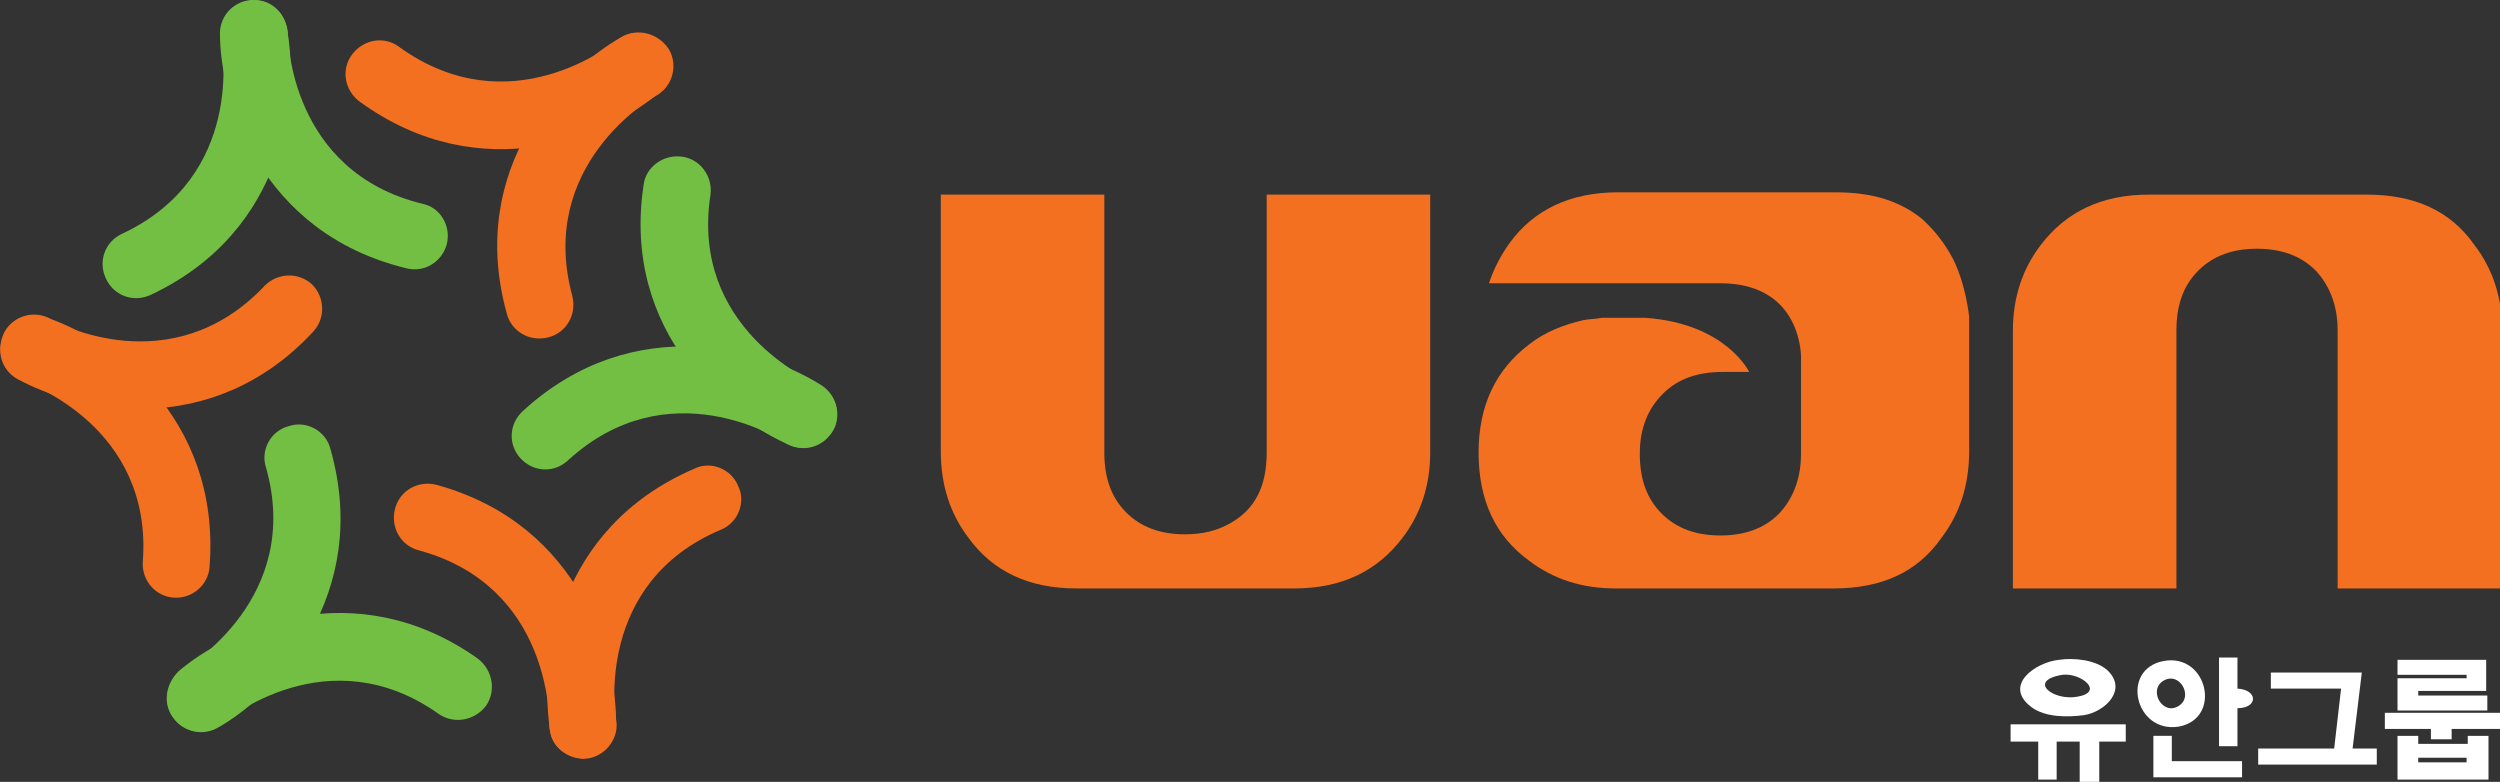 <?xml version="1.0" encoding="utf-8"?>
<!-- Generator: Adobe Illustrator 27.2.0, SVG Export Plug-In . SVG Version: 6.00 Build 0)  -->
<svg version="1.1" id="_x3C_Layer_x3E_" xmlns="http://www.w3.org/2000/svg" xmlns:xlink="http://www.w3.org/1999/xlink" x="0px"
	 y="0px" viewBox="0 0 217.1 67.9" style="enable-background:new 0 0 217.1 67.9;" xml:space="preserve">
<rect x="0" y="0" width="217.1" height="67.9" fill="#333333" stroke="none"/>
<style type="text/css">
	.st0{fill:#F37021;}
	.st1{fill:#72BF44;}
	.st2{fill:#FFFFFF;}
</style>
<g>
	<path class="st0" d="M124.2,39.3c0,2.8-0.8,5.3-2.4,7.4c-2.2,2.9-5.3,4.4-9.4,4.4H93.5c-4.2,0-7.3-1.5-9.4-4.4
		c-1.6-2.1-2.4-4.6-2.4-7.5V16.9h14.2v22.4c0,2.2,0.6,3.9,1.9,5.2c1.3,1.3,3,1.9,5.1,1.9c1.5,0,2.8-0.3,4-1c2.1-1.2,3.1-3.2,3.1-6.1
		V16.9h14.2V39.3z"/>
	<path class="st0" d="M217.1,51.1H203V28.7c0-2.2-0.7-3.9-1.9-5.2c-1.3-1.3-3-1.9-5.1-1.9c-2.1,0-3.8,0.6-5.1,1.9
		c-1.3,1.3-1.9,3-1.9,5.2v22.4h-14.2V28.7c0-2.8,0.8-5.3,2.4-7.4c2.2-2.9,5.3-4.4,9.4-4.4h18.9c4.2,0,7.3,1.4,9.4,4.4
		c1.6,2.1,2.4,4.6,2.4,7.5V51.1z"/>
	<path class="st0" d="M169.5,22.3c-0.6-1.1-1.4-2.2-2.6-3.3c-2-1.6-4.4-2.3-7.5-2.3h-18.9c-4.1,0-7.3,1.5-9.4,4.4
		c-0.8,1.1-1.4,2.3-1.8,3.5h14.6h5.5c6.7,0,7,5.7,7,6.4v0.1v8.3c0,2.2-0.7,3.9-1.9,5.2c-1.3,1.3-3,1.9-5.1,1.9
		c-2.1,0-3.8-0.6-5.1-1.9c-1.3-1.3-1.9-3-1.9-5.2s0.7-3.9,2-5.2c1.3-1.3,3-1.9,5.2-1.9h2.3c0,0-2-4.2-9-4.7h-2.7c-0.2,0-0.4,0-0.6,0
		c-0.2,0-0.4,0-0.5,0c-0.5,0.1-1.1,0.1-1.6,0.2c-1.7,0.4-3.3,1-4.7,2.1c-2.9,2.2-4.4,5.3-4.4,9.4c0,4.2,1.5,7.3,4.4,9.4
		c2.1,1.6,4.6,2.4,7.5,2.4h18.9c4.2,0,7.3-1.4,9.4-4.4c1.6-2.1,2.4-4.6,2.4-7.5V27.5C170.7,24.9,169.9,23,169.5,22.3z"/>
</g>
<g>
	<path class="st0" d="M57.7,3.9c-1-1.2-2.9-1.4-4.1-0.4c-0.4,0.3-9.3,7.5-18.9,0.6c-1.3-1-3.1-0.7-4.1,0.6c-1,1.3-0.7,3.1,0.6,4.1
		C41.9,16.6,53,11.7,57.3,8C58.6,7,58.7,5.1,57.7,3.9z"/>
	<path class="st0" d="M54,3.2C49,6,40.5,14.5,44,27.2c0.4,1.6,2,2.5,3.6,2.1c1.6-0.4,2.5-2,2.1-3.6c-3.1-11.4,6.9-17.2,7.3-17.4
		c1.4-0.8,1.9-2.6,1.1-4C57.2,2.9,55.4,2.4,54,3.2z"/>
</g>
<g>
	<path class="st1" d="M21.5,0.1c-1.6,0.3-2.6,1.8-2.3,3.4c0.1,0.5,2.1,11.8-8.6,16.8c-1.5,0.7-2.1,2.4-1.4,3.9
		c0.7,1.5,2.4,2.1,3.9,1.4C25,20,26,8,24.9,2.4C24.6,0.8,23.1-0.3,21.5,0.1z"/>
	<path class="st1" d="M19.1,2.9c0,5.7,3.4,17.3,16.2,20.4c1.6,0.4,3.1-0.6,3.5-2.1c0.4-1.6-0.6-3.2-2.1-3.5C25.2,14.9,25,3.4,25,2.9
		C24.9,1.3,23.6,0,22,0C20.4,0,19.1,1.3,19.1,2.9z"/>
</g>
<g>
	<path class="st0" d="M0.2,29.4C-0.3,31,0.5,32.6,2,33.1c0.5,0.2,11.3,4,10.4,15.7c-0.1,1.6,1.1,3,2.7,3.1c1.6,0.1,3-1.1,3.1-2.7
		c1-13.1-8.9-20-14.4-21.7C2.3,27.1,0.7,27.9,0.2,29.4z"/>
	<path class="st0" d="M1.5,32.9c5,2.8,16.8,5.5,25.7-4.1c1.1-1.2,1-3-0.1-4.1c-1.2-1.1-3-1-4.1,0.1c-8.1,8.6-18.2,3.2-18.6,2.9
		c-1.4-0.8-3.2-0.3-4,1.1C-0.4,30.4,0.1,32.1,1.5,32.9z"/>
</g>
<g>
	<path class="st1" d="M15.2,62.5c1,1.2,2.9,1.4,4.1,0.3c0.4-0.3,9.2-7.6,18.8-0.8c1.3,0.9,3.1,0.6,4.1-0.7c0.9-1.3,0.6-3.1-0.7-4.1
		c-10.7-7.6-21.7-2.6-26,1.1C14.3,59.5,14.1,61.3,15.2,62.5z"/>
	<path class="st1" d="M18.9,63.2c5-2.8,13.4-11.5,9.8-24.2c-0.4-1.6-2.1-2.5-3.6-2c-1.6,0.4-2.5,2.1-2,3.6
		c3.2,11.3-6.7,17.2-7.1,17.5c-1.4,0.8-1.9,2.6-1.1,4C15.7,63.5,17.5,64,18.9,63.2z"/>
</g>
<g>
	<path class="st0" d="M51.1,65.8c1.6-0.3,2.7-1.8,2.4-3.3c-0.1-0.5-1.8-11.9,9.1-16.5c1.5-0.6,2.2-2.4,1.5-3.8
		c-0.6-1.5-2.4-2.2-3.8-1.5c-12.1,5.2-13.5,17.2-12.5,22.9C48,65,49.5,66,51.1,65.8z"/>
	<path class="st0" d="M53.5,63c0.1-5.7-2.9-17.4-15.6-20.9c-1.6-0.4-3.2,0.5-3.6,2.1c-0.4,1.6,0.5,3.2,2.1,3.6
		c11.4,3.1,11.3,14.6,11.3,15.1c0,1.6,1.2,2.9,2.9,3C52.2,65.9,53.5,64.6,53.5,63z"/>
</g>
<g>
	<path class="st1" d="M72.5,37.1c0.6-1.5-0.1-3.2-1.6-3.8c-0.4-0.2-11-4.8-9.2-16.4c0.2-1.6-0.9-3.1-2.5-3.3
		c-1.6-0.2-3.1,0.9-3.3,2.4c-2,13,7.5,20.5,12.8,22.7C70.2,39.3,71.8,38.6,72.5,37.1z"/>
	<path class="st1" d="M71.4,33.5c-4.8-3.1-16.3-6.7-26,2.2c-1.2,1.1-1.3,2.9-0.2,4.1c1.1,1.2,2.9,1.3,4.1,0.2
		c8.7-8,18.4-1.9,18.8-1.6c1.3,0.9,3.2,0.5,4-0.9C73.1,36.2,72.7,34.4,71.4,33.5z"/>
</g>
<g>
	<path class="st2" d="M194.3,59.8v-2.7h-1.6v7.7h1.6v-3.3C196.1,61.5,196.1,59.9,194.3,59.8z"/>
	<path class="st2" d="M176.4,61.4c1.2,0.9,3.1,0.9,4.6,0.7c1.8-0.3,3.8-2.2,2-3.9c-1-0.9-2.9-1.1-4.2-0.9
		C176.8,57.5,173.9,59.5,176.4,61.4z M179.1,58.6c1.6-0.2,3.7,1.5,1.3,1.9C178.3,60.9,176,59.1,179.1,58.6z"/>
	<polygon class="st2" points="216,60.4 210,60.4 210,60 215.9,60 215.9,57.3 208.2,57.3 208.2,58.6 214.2,58.6 214.2,58.9 
		208.2,58.9 208.2,61.7 216,61.7 	"/>
	<path class="st2" d="M189.2,63.1c3.8-0.7,2.5-6.4-1.3-5.7C184.1,58.1,185.4,63.7,189.2,63.1z M187.9,59.1c1.4-0.8,2.6,1.4,1.3,2.2
		C187.8,62.2,186.5,59.9,187.9,59.1z"/>
	<polygon class="st2" points="205.1,58.4 197.2,58.4 197.2,59.8 203.3,59.8 202.7,65 196.1,65 196.1,66.4 206.4,66.4 206.4,65 
		204.3,65 	"/>
	<polygon class="st2" points="207.1,61.9 207.1,63.3 211.1,63.3 211.1,64.2 212.9,64.2 212.9,63.3 217.1,63.3 217.1,61.9 	"/>
	<polygon class="st2" points="174.6,64.4 177,64.4 177,67.7 178.6,67.7 178.6,64.4 180.6,64.4 180.6,67.9 182.3,67.9 182.3,64.4 
		184.6,64.4 184.6,62.9 174.6,62.9 	"/>
	<path class="st2" d="M214.2,64.6H210v-0.7h-1.8v3.8h7.9v-3.8h-1.8V64.6z M214.2,66.2H210v-0.4h4.2V66.2z"/>
	<polygon class="st2" points="188.6,63.9 187,63.9 187,67.5 194.7,67.5 194.7,66.1 188.6,66.1 	"/>
</g>
</svg>
